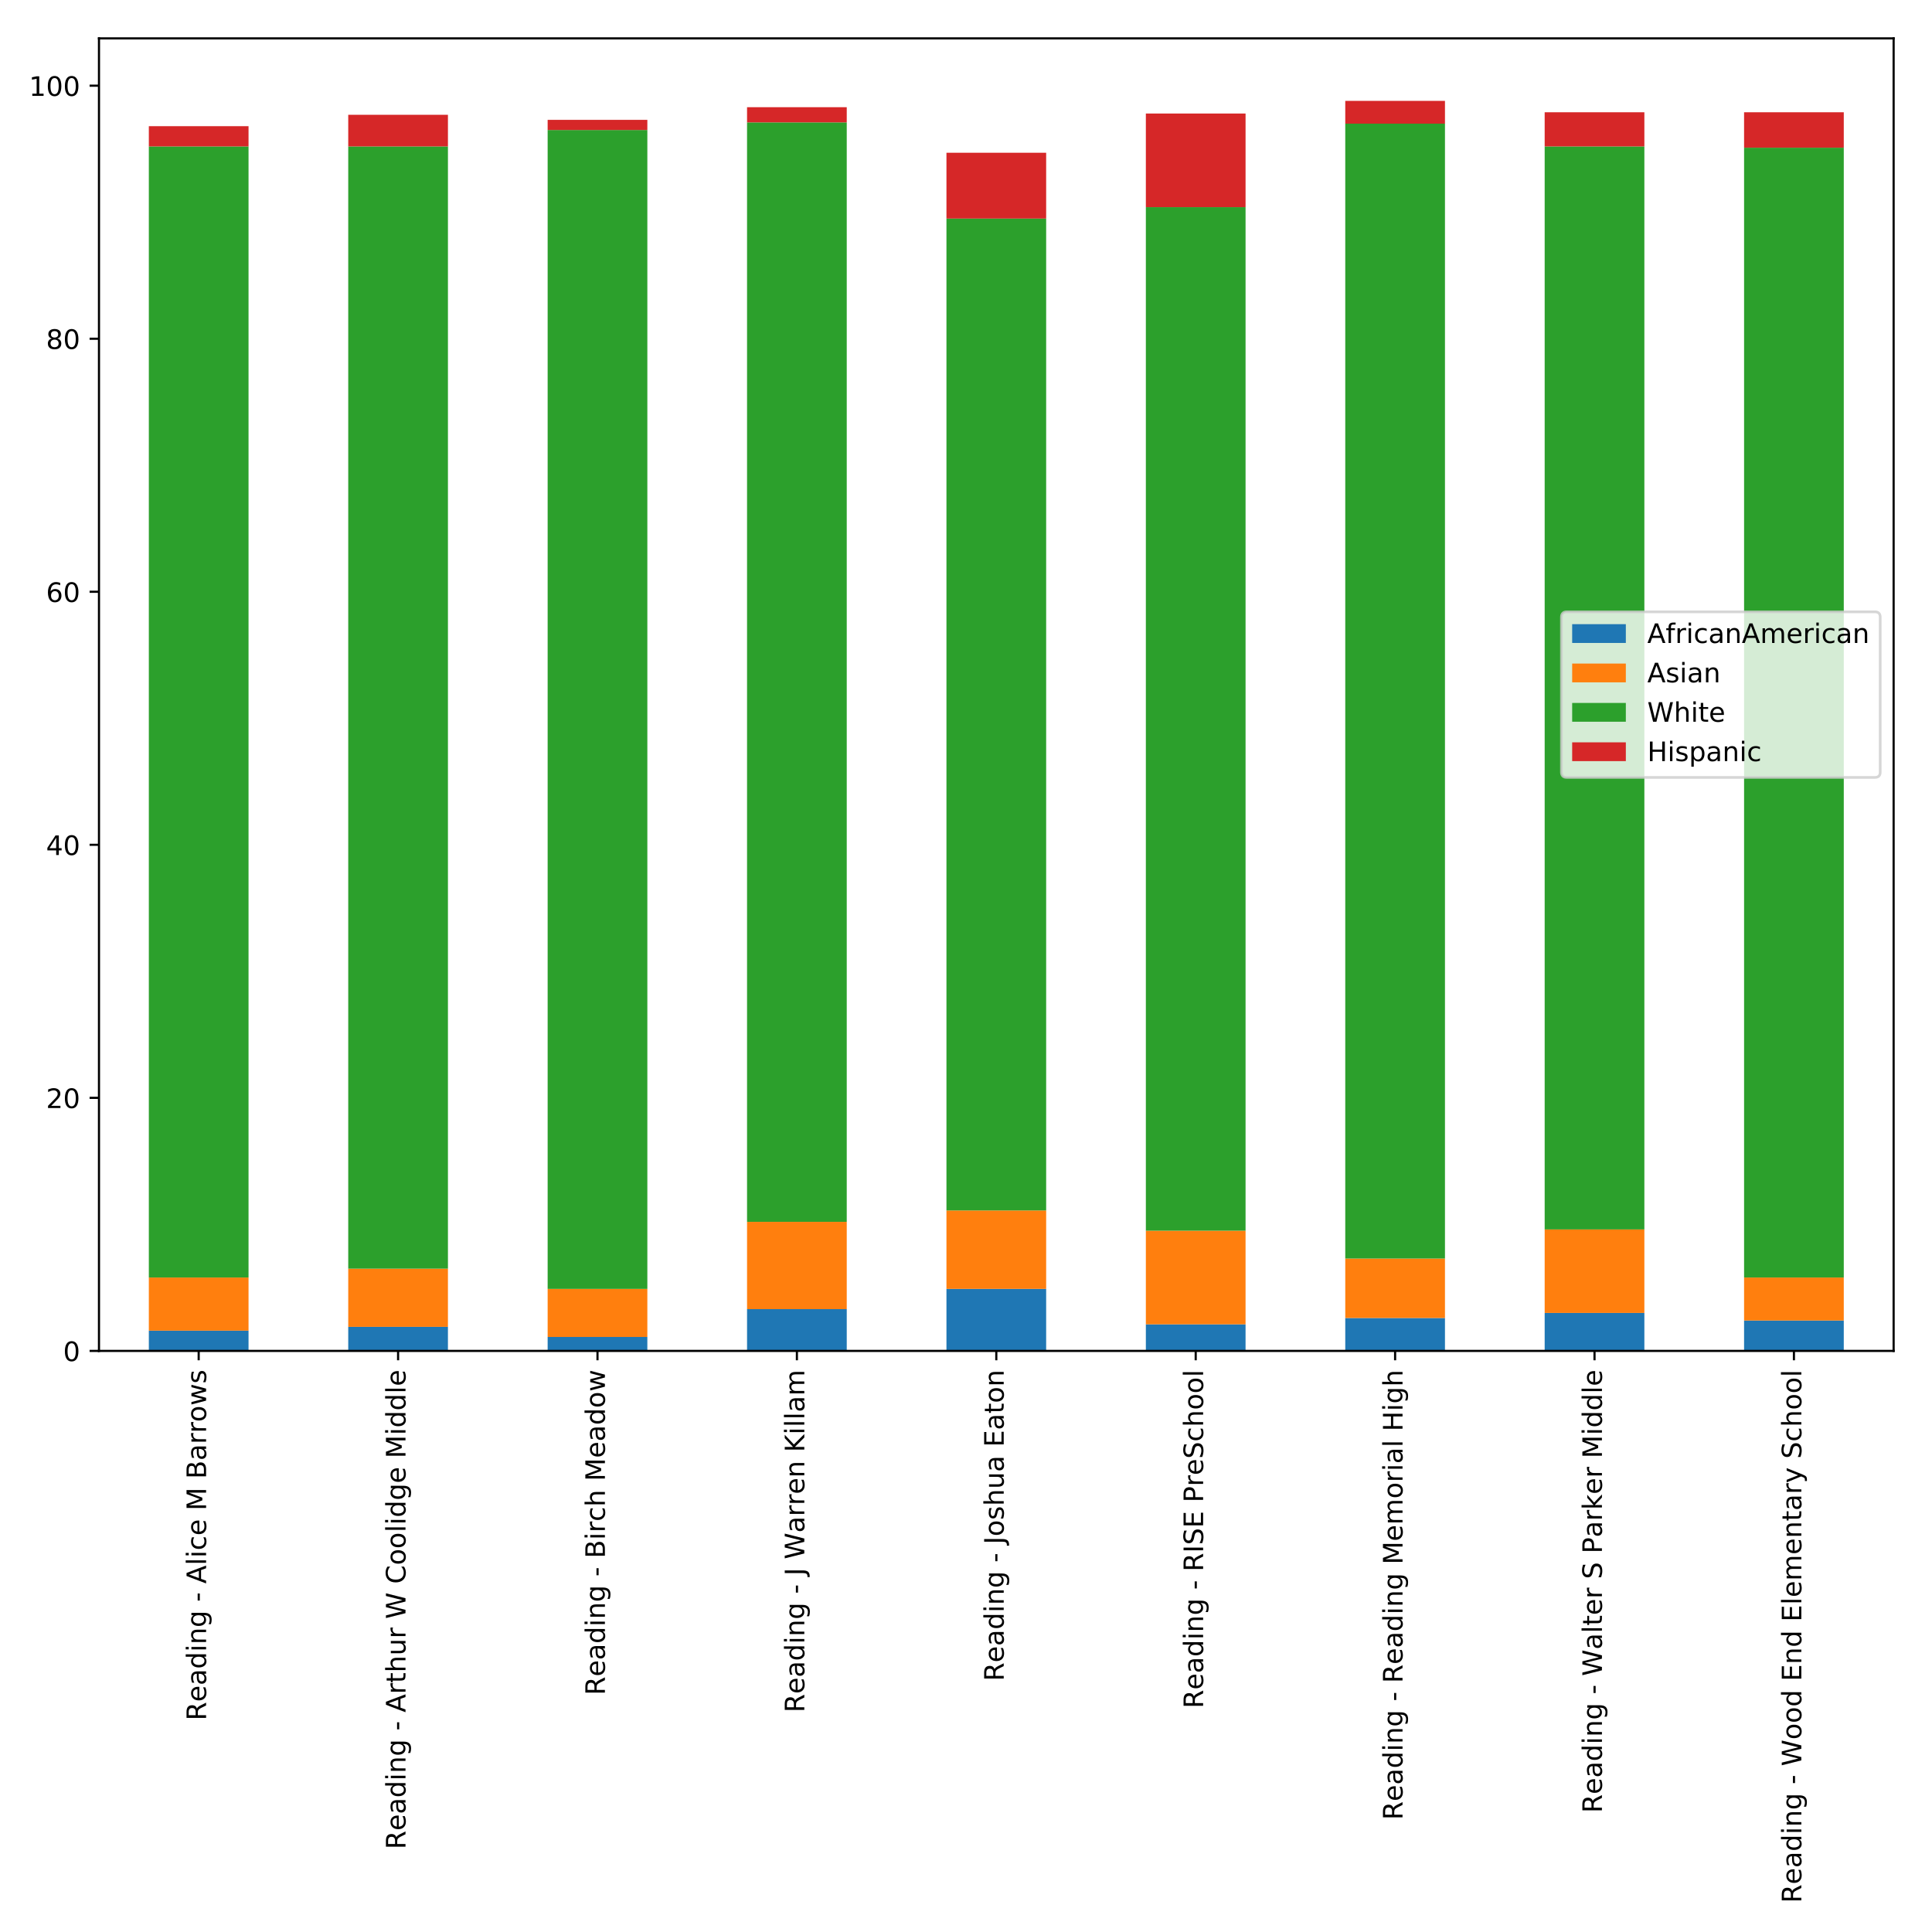 <?xml version="1.0" encoding="utf-8" standalone="no"?>
<!DOCTYPE svg PUBLIC "-//W3C//DTD SVG 1.1//EN"
  "http://www.w3.org/Graphics/SVG/1.1/DTD/svg11.dtd">
<!-- Created with matplotlib (http://matplotlib.org/) -->
<svg height="720pt" version="1.1" viewBox="0 0 720 720" width="720pt" xmlns="http://www.w3.org/2000/svg" xmlns:xlink="http://www.w3.org/1999/xlink">
 <defs>
  <style type="text/css">
*{stroke-linecap:butt;stroke-linejoin:round;}
  </style>
 </defs>
 <g id="figure_1">
  <g id="patch_1">
   <path d="M 0 720 
L 720 720 
L 720 0 
L 0 0 
z
" style="fill:#ffffff;"/>
  </g>
  <g id="axes_1">
   <g id="patch_2">
    <path d="M 36.888 503.436 
L 705.7 503.436 
L 705.7 14.3 
L 36.888 14.3 
z
" style="fill:#ffffff;"/>
   </g>
   <g id="patch_3">
    <path clip-path="url(#p54684686a4)" d="M 55.466 503.436 
L 92.622 503.436 
L 92.622 495.892 
L 55.466 495.892 
z
" style="fill:#1f77b4;"/>
   </g>
   <g id="patch_4">
    <path clip-path="url(#p54684686a4)" d="M 129.778 503.436 
L 166.934 503.436 
L 166.934 494.477 
L 129.778 494.477 
z
" style="fill:#1f77b4;"/>
   </g>
   <g id="patch_5">
    <path clip-path="url(#p54684686a4)" d="M 204.091 503.436 
L 241.247 503.436 
L 241.247 498.249 
L 204.091 498.249 
z
" style="fill:#1f77b4;"/>
   </g>
   <g id="patch_6">
    <path clip-path="url(#p54684686a4)" d="M 278.403 503.436 
L 315.559 503.436 
L 315.559 487.876 
L 278.403 487.876 
z
" style="fill:#1f77b4;"/>
   </g>
   <g id="patch_7">
    <path clip-path="url(#p54684686a4)" d="M 352.716 503.436 
L 389.872 503.436 
L 389.872 480.332 
L 352.716 480.332 
z
" style="fill:#1f77b4;"/>
   </g>
   <g id="patch_8">
    <path clip-path="url(#p54684686a4)" d="M 427.028 503.436 
L 464.184 503.436 
L 464.184 493.534 
L 427.028 493.534 
z
" style="fill:#1f77b4;"/>
   </g>
   <g id="patch_9">
    <path clip-path="url(#p54684686a4)" d="M 501.341 503.436 
L 538.497 503.436 
L 538.497 491.177 
L 501.341 491.177 
z
" style="fill:#1f77b4;"/>
   </g>
   <g id="patch_10">
    <path clip-path="url(#p54684686a4)" d="M 575.653 503.436 
L 612.809 503.436 
L 612.809 489.291 
L 575.653 489.291 
z
" style="fill:#1f77b4;"/>
   </g>
   <g id="patch_11">
    <path clip-path="url(#p54684686a4)" d="M 649.966 503.436 
L 687.122 503.436 
L 687.122 492.12 
L 649.966 492.12 
z
" style="fill:#1f77b4;"/>
   </g>
   <g id="patch_12">
    <path clip-path="url(#p54684686a4)" d="M 55.466 495.892 
L 92.622 495.892 
L 92.622 476.089 
L 55.466 476.089 
z
" style="fill:#ff7f0e;"/>
   </g>
   <g id="patch_13">
    <path clip-path="url(#p54684686a4)" d="M 129.778 494.477 
L 166.934 494.477 
L 166.934 472.788 
L 129.778 472.788 
z
" style="fill:#ff7f0e;"/>
   </g>
   <g id="patch_14">
    <path clip-path="url(#p54684686a4)" d="M 204.091 498.249 
L 241.247 498.249 
L 241.247 480.332 
L 204.091 480.332 
z
" style="fill:#ff7f0e;"/>
   </g>
   <g id="patch_15">
    <path clip-path="url(#p54684686a4)" d="M 278.403 487.876 
L 315.559 487.876 
L 315.559 455.343 
L 278.403 455.343 
z
" style="fill:#ff7f0e;"/>
   </g>
   <g id="patch_16">
    <path clip-path="url(#p54684686a4)" d="M 352.716 480.332 
L 389.872 480.332 
L 389.872 451.099 
L 352.716 451.099 
z
" style="fill:#ff7f0e;"/>
   </g>
   <g id="patch_17">
    <path clip-path="url(#p54684686a4)" d="M 427.028 493.534 
L 464.184 493.534 
L 464.184 458.643 
L 427.028 458.643 
z
" style="fill:#ff7f0e;"/>
   </g>
   <g id="patch_18">
    <path clip-path="url(#p54684686a4)" d="M 501.341 491.177 
L 538.497 491.177 
L 538.497 469.016 
L 501.341 469.016 
z
" style="fill:#ff7f0e;"/>
   </g>
   <g id="patch_19">
    <path clip-path="url(#p54684686a4)" d="M 575.653 489.291 
L 612.809 489.291 
L 612.809 458.172 
L 575.653 458.172 
z
" style="fill:#ff7f0e;"/>
   </g>
   <g id="patch_20">
    <path clip-path="url(#p54684686a4)" d="M 649.966 492.12 
L 687.122 492.12 
L 687.122 476.089 
L 649.966 476.089 
z
" style="fill:#ff7f0e;"/>
   </g>
   <g id="patch_21">
    <path clip-path="url(#p54684686a4)" d="M 55.466 476.089 
L 92.622 476.089 
L 92.622 54.566 
L 55.466 54.566 
z
" style="fill:#2ca02c;"/>
   </g>
   <g id="patch_22">
    <path clip-path="url(#p54684686a4)" d="M 129.778 472.788 
L 166.934 472.788 
L 166.934 54.566 
L 129.778 54.566 
z
" style="fill:#2ca02c;"/>
   </g>
   <g id="patch_23">
    <path clip-path="url(#p54684686a4)" d="M 204.091 480.332 
L 241.247 480.332 
L 241.247 48.437 
L 204.091 48.437 
z
" style="fill:#2ca02c;"/>
   </g>
   <g id="patch_24">
    <path clip-path="url(#p54684686a4)" d="M 278.403 455.343 
L 315.559 455.343 
L 315.559 45.608 
L 278.403 45.608 
z
" style="fill:#2ca02c;"/>
   </g>
   <g id="patch_25">
    <path clip-path="url(#p54684686a4)" d="M 352.716 451.099 
L 389.872 451.099 
L 389.872 81.442 
L 352.716 81.442 
z
" style="fill:#2ca02c;"/>
   </g>
   <g id="patch_26">
    <path clip-path="url(#p54684686a4)" d="M 427.028 458.643 
L 464.184 458.643 
L 464.184 77.198 
L 427.028 77.198 
z
" style="fill:#2ca02c;"/>
   </g>
   <g id="patch_27">
    <path clip-path="url(#p54684686a4)" d="M 501.341 469.016 
L 538.497 469.016 
L 538.497 46.079 
L 501.341 46.079 
z
" style="fill:#2ca02c;"/>
   </g>
   <g id="patch_28">
    <path clip-path="url(#p54684686a4)" d="M 575.653 458.172 
L 612.809 458.172 
L 612.809 54.566 
L 575.653 54.566 
z
" style="fill:#2ca02c;"/>
   </g>
   <g id="patch_29">
    <path clip-path="url(#p54684686a4)" d="M 649.966 476.089 
L 687.122 476.089 
L 687.122 55.038 
L 649.966 55.038 
z
" style="fill:#2ca02c;"/>
   </g>
   <g id="patch_30">
    <path clip-path="url(#p54684686a4)" d="M 55.466 54.566 
L 92.622 54.566 
L 92.622 47.022 
L 55.466 47.022 
z
" style="fill:#d62728;"/>
   </g>
   <g id="patch_31">
    <path clip-path="url(#p54684686a4)" d="M 129.778 54.566 
L 166.934 54.566 
L 166.934 42.779 
L 129.778 42.779 
z
" style="fill:#d62728;"/>
   </g>
   <g id="patch_32">
    <path clip-path="url(#p54684686a4)" d="M 204.091 48.437 
L 241.247 48.437 
L 241.247 44.665 
L 204.091 44.665 
z
" style="fill:#d62728;"/>
   </g>
   <g id="patch_33">
    <path clip-path="url(#p54684686a4)" d="M 278.403 45.608 
L 315.559 45.608 
L 315.559 39.95 
L 278.403 39.95 
z
" style="fill:#d62728;"/>
   </g>
   <g id="patch_34">
    <path clip-path="url(#p54684686a4)" d="M 352.716 81.442 
L 389.872 81.442 
L 389.872 56.924 
L 352.716 56.924 
z
" style="fill:#d62728;"/>
   </g>
   <g id="patch_35">
    <path clip-path="url(#p54684686a4)" d="M 427.028 77.198 
L 464.184 77.198 
L 464.184 42.307 
L 427.028 42.307 
z
" style="fill:#d62728;"/>
   </g>
   <g id="patch_36">
    <path clip-path="url(#p54684686a4)" d="M 501.341 46.079 
L 538.497 46.079 
L 538.497 37.592 
L 501.341 37.592 
z
" style="fill:#d62728;"/>
   </g>
   <g id="patch_37">
    <path clip-path="url(#p54684686a4)" d="M 575.653 54.566 
L 612.809 54.566 
L 612.809 41.836 
L 575.653 41.836 
z
" style="fill:#d62728;"/>
   </g>
   <g id="patch_38">
    <path clip-path="url(#p54684686a4)" d="M 649.966 55.038 
L 687.122 55.038 
L 687.122 41.836 
L 649.966 41.836 
z
" style="fill:#d62728;"/>
   </g>
   <g id="matplotlib.axis_1">
    <g id="xtick_1">
     <g id="line2d_1">
      <defs>
       <path d="M 0 0 
L 0 3.5 
" id="me15123dc32" style="stroke:#000000;stroke-width:0.8;"/>
      </defs>
      <g>
       <use style="stroke:#000000;stroke-width:0.8;" x="74.044" xlink:href="#me15123dc32" y="503.436"/>
      </g>
     </g>
     <g id="text_1">
      <!-- Reading - Alice M Barrows -->
      <defs>
       <path d="M 44.391 34.188 
Q 47.562 33.109 50.562 29.594 
Q 53.562 26.078 56.594 19.922 
L 66.609 0 
L 56 0 
L 46.688 18.703 
Q 43.062 26.031 39.672 28.422 
Q 36.281 30.812 30.422 30.812 
L 19.672 30.812 
L 19.672 0 
L 9.812 0 
L 9.812 72.906 
L 32.078 72.906 
Q 44.578 72.906 50.734 67.672 
Q 56.891 62.453 56.891 51.906 
Q 56.891 45.016 53.688 40.469 
Q 50.484 35.938 44.391 34.188 
z
M 19.672 64.797 
L 19.672 38.922 
L 32.078 38.922 
Q 39.203 38.922 42.844 42.219 
Q 46.484 45.516 46.484 51.906 
Q 46.484 58.297 42.844 61.547 
Q 39.203 64.797 32.078 64.797 
z
" id="DejaVuSans-52"/>
       <path d="M 56.203 29.594 
L 56.203 25.203 
L 14.891 25.203 
Q 15.484 15.922 20.484 11.062 
Q 25.484 6.203 34.422 6.203 
Q 39.594 6.203 44.453 7.469 
Q 49.312 8.734 54.109 11.281 
L 54.109 2.781 
Q 49.266 0.734 44.188 -0.344 
Q 39.109 -1.422 33.891 -1.422 
Q 20.797 -1.422 13.156 6.188 
Q 5.516 13.812 5.516 26.812 
Q 5.516 40.234 12.766 48.109 
Q 20.016 56 32.328 56 
Q 43.359 56 49.781 48.891 
Q 56.203 41.797 56.203 29.594 
z
M 47.219 32.234 
Q 47.125 39.594 43.094 43.984 
Q 39.062 48.391 32.422 48.391 
Q 24.906 48.391 20.391 44.141 
Q 15.875 39.891 15.188 32.172 
z
" id="DejaVuSans-65"/>
       <path d="M 34.281 27.484 
Q 23.391 27.484 19.188 25 
Q 14.984 22.516 14.984 16.5 
Q 14.984 11.719 18.141 8.906 
Q 21.297 6.109 26.703 6.109 
Q 34.188 6.109 38.703 11.406 
Q 43.219 16.703 43.219 25.484 
L 43.219 27.484 
z
M 52.203 31.203 
L 52.203 0 
L 43.219 0 
L 43.219 8.297 
Q 40.141 3.328 35.547 0.953 
Q 30.953 -1.422 24.312 -1.422 
Q 15.922 -1.422 10.953 3.297 
Q 6 8.016 6 15.922 
Q 6 25.141 12.172 29.828 
Q 18.359 34.516 30.609 34.516 
L 43.219 34.516 
L 43.219 35.406 
Q 43.219 41.609 39.141 45 
Q 35.062 48.391 27.688 48.391 
Q 23 48.391 18.547 47.266 
Q 14.109 46.141 10.016 43.891 
L 10.016 52.203 
Q 14.938 54.109 19.578 55.047 
Q 24.219 56 28.609 56 
Q 40.484 56 46.344 49.844 
Q 52.203 43.703 52.203 31.203 
z
" id="DejaVuSans-61"/>
       <path d="M 45.406 46.391 
L 45.406 75.984 
L 54.391 75.984 
L 54.391 0 
L 45.406 0 
L 45.406 8.203 
Q 42.578 3.328 38.25 0.953 
Q 33.938 -1.422 27.875 -1.422 
Q 17.969 -1.422 11.734 6.484 
Q 5.516 14.406 5.516 27.297 
Q 5.516 40.188 11.734 48.094 
Q 17.969 56 27.875 56 
Q 33.938 56 38.25 53.625 
Q 42.578 51.266 45.406 46.391 
z
M 14.797 27.297 
Q 14.797 17.391 18.875 11.75 
Q 22.953 6.109 30.078 6.109 
Q 37.203 6.109 41.297 11.75 
Q 45.406 17.391 45.406 27.297 
Q 45.406 37.203 41.297 42.844 
Q 37.203 48.484 30.078 48.484 
Q 22.953 48.484 18.875 42.844 
Q 14.797 37.203 14.797 27.297 
z
" id="DejaVuSans-64"/>
       <path d="M 9.422 54.688 
L 18.406 54.688 
L 18.406 0 
L 9.422 0 
z
M 9.422 75.984 
L 18.406 75.984 
L 18.406 64.594 
L 9.422 64.594 
z
" id="DejaVuSans-69"/>
       <path d="M 54.891 33.016 
L 54.891 0 
L 45.906 0 
L 45.906 32.719 
Q 45.906 40.484 42.875 44.328 
Q 39.844 48.188 33.797 48.188 
Q 26.516 48.188 22.312 43.547 
Q 18.109 38.922 18.109 30.906 
L 18.109 0 
L 9.078 0 
L 9.078 54.688 
L 18.109 54.688 
L 18.109 46.188 
Q 21.344 51.125 25.703 53.562 
Q 30.078 56 35.797 56 
Q 45.219 56 50.047 50.172 
Q 54.891 44.344 54.891 33.016 
z
" id="DejaVuSans-6e"/>
       <path d="M 45.406 27.984 
Q 45.406 37.75 41.375 43.109 
Q 37.359 48.484 30.078 48.484 
Q 22.859 48.484 18.828 43.109 
Q 14.797 37.75 14.797 27.984 
Q 14.797 18.266 18.828 12.891 
Q 22.859 7.516 30.078 7.516 
Q 37.359 7.516 41.375 12.891 
Q 45.406 18.266 45.406 27.984 
z
M 54.391 6.781 
Q 54.391 -7.172 48.188 -13.984 
Q 42 -20.797 29.203 -20.797 
Q 24.469 -20.797 20.266 -20.094 
Q 16.062 -19.391 12.109 -17.922 
L 12.109 -9.188 
Q 16.062 -11.328 19.922 -12.344 
Q 23.781 -13.375 27.781 -13.375 
Q 36.625 -13.375 41.016 -8.766 
Q 45.406 -4.156 45.406 5.172 
L 45.406 9.625 
Q 42.625 4.781 38.281 2.391 
Q 33.938 0 27.875 0 
Q 17.828 0 11.672 7.656 
Q 5.516 15.328 5.516 27.984 
Q 5.516 40.672 11.672 48.328 
Q 17.828 56 27.875 56 
Q 33.938 56 38.281 53.609 
Q 42.625 51.219 45.406 46.391 
L 45.406 54.688 
L 54.391 54.688 
z
" id="DejaVuSans-67"/>
       <path id="DejaVuSans-20"/>
       <path d="M 4.891 31.391 
L 31.203 31.391 
L 31.203 23.391 
L 4.891 23.391 
z
" id="DejaVuSans-2d"/>
       <path d="M 34.188 63.188 
L 20.797 26.906 
L 47.609 26.906 
z
M 28.609 72.906 
L 39.797 72.906 
L 67.578 0 
L 57.328 0 
L 50.688 18.703 
L 17.828 18.703 
L 11.188 0 
L 0.781 0 
z
" id="DejaVuSans-41"/>
       <path d="M 9.422 75.984 
L 18.406 75.984 
L 18.406 0 
L 9.422 0 
z
" id="DejaVuSans-6c"/>
       <path d="M 48.781 52.594 
L 48.781 44.188 
Q 44.969 46.297 41.141 47.344 
Q 37.312 48.391 33.406 48.391 
Q 24.656 48.391 19.812 42.844 
Q 14.984 37.312 14.984 27.297 
Q 14.984 17.281 19.812 11.734 
Q 24.656 6.203 33.406 6.203 
Q 37.312 6.203 41.141 7.25 
Q 44.969 8.297 48.781 10.406 
L 48.781 2.094 
Q 45.016 0.344 40.984 -0.531 
Q 36.969 -1.422 32.422 -1.422 
Q 20.062 -1.422 12.781 6.344 
Q 5.516 14.109 5.516 27.297 
Q 5.516 40.672 12.859 48.328 
Q 20.219 56 33.016 56 
Q 37.156 56 41.109 55.141 
Q 45.062 54.297 48.781 52.594 
z
" id="DejaVuSans-63"/>
       <path d="M 9.812 72.906 
L 24.516 72.906 
L 43.109 23.297 
L 61.812 72.906 
L 76.516 72.906 
L 76.516 0 
L 66.891 0 
L 66.891 64.016 
L 48.094 14.016 
L 38.188 14.016 
L 19.391 64.016 
L 19.391 0 
L 9.812 0 
z
" id="DejaVuSans-4d"/>
       <path d="M 19.672 34.812 
L 19.672 8.109 
L 35.5 8.109 
Q 43.453 8.109 47.281 11.406 
Q 51.125 14.703 51.125 21.484 
Q 51.125 28.328 47.281 31.562 
Q 43.453 34.812 35.5 34.812 
z
M 19.672 64.797 
L 19.672 42.828 
L 34.281 42.828 
Q 41.5 42.828 45.031 45.531 
Q 48.578 48.25 48.578 53.812 
Q 48.578 59.328 45.031 62.062 
Q 41.5 64.797 34.281 64.797 
z
M 9.812 72.906 
L 35.016 72.906 
Q 46.297 72.906 52.391 68.219 
Q 58.5 63.531 58.5 54.891 
Q 58.5 48.188 55.375 44.234 
Q 52.25 40.281 46.188 39.312 
Q 53.469 37.75 57.5 32.781 
Q 61.531 27.828 61.531 20.406 
Q 61.531 10.641 54.891 5.312 
Q 48.25 0 35.984 0 
L 9.812 0 
z
" id="DejaVuSans-42"/>
       <path d="M 41.109 46.297 
Q 39.594 47.172 37.812 47.578 
Q 36.031 48 33.891 48 
Q 26.266 48 22.188 43.047 
Q 18.109 38.094 18.109 28.812 
L 18.109 0 
L 9.078 0 
L 9.078 54.688 
L 18.109 54.688 
L 18.109 46.188 
Q 20.953 51.172 25.484 53.578 
Q 30.031 56 36.531 56 
Q 37.453 56 38.578 55.875 
Q 39.703 55.766 41.062 55.516 
z
" id="DejaVuSans-72"/>
       <path d="M 30.609 48.391 
Q 23.391 48.391 19.188 42.75 
Q 14.984 37.109 14.984 27.297 
Q 14.984 17.484 19.156 11.844 
Q 23.344 6.203 30.609 6.203 
Q 37.797 6.203 41.984 11.859 
Q 46.188 17.531 46.188 27.297 
Q 46.188 37.016 41.984 42.703 
Q 37.797 48.391 30.609 48.391 
z
M 30.609 56 
Q 42.328 56 49.016 48.375 
Q 55.719 40.766 55.719 27.297 
Q 55.719 13.875 49.016 6.219 
Q 42.328 -1.422 30.609 -1.422 
Q 18.844 -1.422 12.172 6.219 
Q 5.516 13.875 5.516 27.297 
Q 5.516 40.766 12.172 48.375 
Q 18.844 56 30.609 56 
z
" id="DejaVuSans-6f"/>
       <path d="M 4.203 54.688 
L 13.188 54.688 
L 24.422 12.016 
L 35.594 54.688 
L 46.188 54.688 
L 57.422 12.016 
L 68.609 54.688 
L 77.594 54.688 
L 63.281 0 
L 52.688 0 
L 40.922 44.828 
L 29.109 0 
L 18.5 0 
z
" id="DejaVuSans-77"/>
       <path d="M 44.281 53.078 
L 44.281 44.578 
Q 40.484 46.531 36.375 47.5 
Q 32.281 48.484 27.875 48.484 
Q 21.188 48.484 17.844 46.438 
Q 14.5 44.391 14.5 40.281 
Q 14.5 37.156 16.891 35.375 
Q 19.281 33.594 26.516 31.984 
L 29.594 31.297 
Q 39.156 29.25 43.188 25.516 
Q 47.219 21.781 47.219 15.094 
Q 47.219 7.469 41.188 3.016 
Q 35.156 -1.422 24.609 -1.422 
Q 20.219 -1.422 15.453 -0.562 
Q 10.688 0.297 5.422 2 
L 5.422 11.281 
Q 10.406 8.688 15.234 7.391 
Q 20.062 6.109 24.812 6.109 
Q 31.156 6.109 34.562 8.281 
Q 37.984 10.453 37.984 14.406 
Q 37.984 18.062 35.516 20.016 
Q 33.062 21.969 24.703 23.781 
L 21.578 24.516 
Q 13.234 26.266 9.516 29.906 
Q 5.812 33.547 5.812 39.891 
Q 5.812 47.609 11.281 51.797 
Q 16.75 56 26.812 56 
Q 31.781 56 36.172 55.266 
Q 40.578 54.547 44.281 53.078 
z
" id="DejaVuSans-73"/>
      </defs>
      <g transform="translate(76.803 641.181)rotate(-90)scale(0.1 -0.1)">
       <use xlink:href="#DejaVuSans-52"/>
       <use x="69.42" xlink:href="#DejaVuSans-65"/>
       <use x="130.943" xlink:href="#DejaVuSans-61"/>
       <use x="192.223" xlink:href="#DejaVuSans-64"/>
       <use x="255.699" xlink:href="#DejaVuSans-69"/>
       <use x="283.482" xlink:href="#DejaVuSans-6e"/>
       <use x="346.861" xlink:href="#DejaVuSans-67"/>
       <use x="410.338" xlink:href="#DejaVuSans-20"/>
       <use x="442.125" xlink:href="#DejaVuSans-2d"/>
       <use x="478.209" xlink:href="#DejaVuSans-20"/>
       <use x="509.996" xlink:href="#DejaVuSans-41"/>
       <use x="578.404" xlink:href="#DejaVuSans-6c"/>
       <use x="606.188" xlink:href="#DejaVuSans-69"/>
       <use x="633.971" xlink:href="#DejaVuSans-63"/>
       <use x="688.951" xlink:href="#DejaVuSans-65"/>
       <use x="750.475" xlink:href="#DejaVuSans-20"/>
       <use x="782.262" xlink:href="#DejaVuSans-4d"/>
       <use x="868.541" xlink:href="#DejaVuSans-20"/>
       <use x="900.328" xlink:href="#DejaVuSans-42"/>
       <use x="968.932" xlink:href="#DejaVuSans-61"/>
       <use x="1030.211" xlink:href="#DejaVuSans-72"/>
       <use x="1071.309" xlink:href="#DejaVuSans-72"/>
       <use x="1112.391" xlink:href="#DejaVuSans-6f"/>
       <use x="1173.572" xlink:href="#DejaVuSans-77"/>
       <use x="1255.359" xlink:href="#DejaVuSans-73"/>
      </g>
     </g>
    </g>
    <g id="xtick_2">
     <g id="line2d_2">
      <g>
       <use style="stroke:#000000;stroke-width:0.8;" x="148.356" xlink:href="#me15123dc32" y="503.436"/>
      </g>
     </g>
     <g id="text_2">
      <!-- Reading - Arthur W Coolidge Middle -->
      <defs>
       <path d="M 18.312 70.219 
L 18.312 54.688 
L 36.812 54.688 
L 36.812 47.703 
L 18.312 47.703 
L 18.312 18.016 
Q 18.312 11.328 20.141 9.422 
Q 21.969 7.516 27.594 7.516 
L 36.812 7.516 
L 36.812 0 
L 27.594 0 
Q 17.188 0 13.234 3.875 
Q 9.281 7.766 9.281 18.016 
L 9.281 47.703 
L 2.688 47.703 
L 2.688 54.688 
L 9.281 54.688 
L 9.281 70.219 
z
" id="DejaVuSans-74"/>
       <path d="M 54.891 33.016 
L 54.891 0 
L 45.906 0 
L 45.906 32.719 
Q 45.906 40.484 42.875 44.328 
Q 39.844 48.188 33.797 48.188 
Q 26.516 48.188 22.312 43.547 
Q 18.109 38.922 18.109 30.906 
L 18.109 0 
L 9.078 0 
L 9.078 75.984 
L 18.109 75.984 
L 18.109 46.188 
Q 21.344 51.125 25.703 53.562 
Q 30.078 56 35.797 56 
Q 45.219 56 50.047 50.172 
Q 54.891 44.344 54.891 33.016 
z
" id="DejaVuSans-68"/>
       <path d="M 8.5 21.578 
L 8.5 54.688 
L 17.484 54.688 
L 17.484 21.922 
Q 17.484 14.156 20.5 10.266 
Q 23.531 6.391 29.594 6.391 
Q 36.859 6.391 41.078 11.031 
Q 45.312 15.672 45.312 23.688 
L 45.312 54.688 
L 54.297 54.688 
L 54.297 0 
L 45.312 0 
L 45.312 8.406 
Q 42.047 3.422 37.719 1 
Q 33.406 -1.422 27.688 -1.422 
Q 18.266 -1.422 13.375 4.438 
Q 8.5 10.297 8.5 21.578 
z
M 31.109 56 
z
" id="DejaVuSans-75"/>
       <path d="M 3.328 72.906 
L 13.281 72.906 
L 28.609 11.281 
L 43.891 72.906 
L 54.984 72.906 
L 70.312 11.281 
L 85.594 72.906 
L 95.609 72.906 
L 77.297 0 
L 64.891 0 
L 49.516 63.281 
L 33.984 0 
L 21.578 0 
z
" id="DejaVuSans-57"/>
       <path d="M 64.406 67.281 
L 64.406 56.891 
Q 59.422 61.531 53.781 63.812 
Q 48.141 66.109 41.797 66.109 
Q 29.297 66.109 22.656 58.469 
Q 16.016 50.828 16.016 36.375 
Q 16.016 21.969 22.656 14.328 
Q 29.297 6.688 41.797 6.688 
Q 48.141 6.688 53.781 8.984 
Q 59.422 11.281 64.406 15.922 
L 64.406 5.609 
Q 59.234 2.094 53.438 0.328 
Q 47.656 -1.422 41.219 -1.422 
Q 24.656 -1.422 15.125 8.703 
Q 5.609 18.844 5.609 36.375 
Q 5.609 53.953 15.125 64.078 
Q 24.656 74.219 41.219 74.219 
Q 47.75 74.219 53.531 72.484 
Q 59.328 70.75 64.406 67.281 
z
" id="DejaVuSans-43"/>
      </defs>
      <g transform="translate(151.116 689.177)rotate(-90)scale(0.1 -0.1)">
       <use xlink:href="#DejaVuSans-52"/>
       <use x="69.42" xlink:href="#DejaVuSans-65"/>
       <use x="130.943" xlink:href="#DejaVuSans-61"/>
       <use x="192.223" xlink:href="#DejaVuSans-64"/>
       <use x="255.699" xlink:href="#DejaVuSans-69"/>
       <use x="283.482" xlink:href="#DejaVuSans-6e"/>
       <use x="346.861" xlink:href="#DejaVuSans-67"/>
       <use x="410.338" xlink:href="#DejaVuSans-20"/>
       <use x="442.125" xlink:href="#DejaVuSans-2d"/>
       <use x="478.209" xlink:href="#DejaVuSans-20"/>
       <use x="509.996" xlink:href="#DejaVuSans-41"/>
       <use x="578.404" xlink:href="#DejaVuSans-72"/>
       <use x="619.518" xlink:href="#DejaVuSans-74"/>
       <use x="658.727" xlink:href="#DejaVuSans-68"/>
       <use x="722.105" xlink:href="#DejaVuSans-75"/>
       <use x="785.484" xlink:href="#DejaVuSans-72"/>
       <use x="826.598" xlink:href="#DejaVuSans-20"/>
       <use x="858.385" xlink:href="#DejaVuSans-57"/>
       <use x="957.262" xlink:href="#DejaVuSans-20"/>
       <use x="989.049" xlink:href="#DejaVuSans-43"/>
       <use x="1058.873" xlink:href="#DejaVuSans-6f"/>
       <use x="1120.055" xlink:href="#DejaVuSans-6f"/>
       <use x="1181.236" xlink:href="#DejaVuSans-6c"/>
       <use x="1209.02" xlink:href="#DejaVuSans-69"/>
       <use x="1236.803" xlink:href="#DejaVuSans-64"/>
       <use x="1300.279" xlink:href="#DejaVuSans-67"/>
       <use x="1363.756" xlink:href="#DejaVuSans-65"/>
       <use x="1425.279" xlink:href="#DejaVuSans-20"/>
       <use x="1457.066" xlink:href="#DejaVuSans-4d"/>
       <use x="1543.346" xlink:href="#DejaVuSans-69"/>
       <use x="1571.129" xlink:href="#DejaVuSans-64"/>
       <use x="1634.605" xlink:href="#DejaVuSans-64"/>
       <use x="1698.082" xlink:href="#DejaVuSans-6c"/>
       <use x="1725.865" xlink:href="#DejaVuSans-65"/>
      </g>
     </g>
    </g>
    <g id="xtick_3">
     <g id="line2d_3">
      <g>
       <use style="stroke:#000000;stroke-width:0.8;" x="222.669" xlink:href="#me15123dc32" y="503.436"/>
      </g>
     </g>
     <g id="text_3">
      <!-- Reading - Birch Meadow -->
      <g transform="translate(225.428 631.752)rotate(-90)scale(0.1 -0.1)">
       <use xlink:href="#DejaVuSans-52"/>
       <use x="69.42" xlink:href="#DejaVuSans-65"/>
       <use x="130.943" xlink:href="#DejaVuSans-61"/>
       <use x="192.223" xlink:href="#DejaVuSans-64"/>
       <use x="255.699" xlink:href="#DejaVuSans-69"/>
       <use x="283.482" xlink:href="#DejaVuSans-6e"/>
       <use x="346.861" xlink:href="#DejaVuSans-67"/>
       <use x="410.338" xlink:href="#DejaVuSans-20"/>
       <use x="442.125" xlink:href="#DejaVuSans-2d"/>
       <use x="478.209" xlink:href="#DejaVuSans-20"/>
       <use x="509.996" xlink:href="#DejaVuSans-42"/>
       <use x="578.6" xlink:href="#DejaVuSans-69"/>
       <use x="606.383" xlink:href="#DejaVuSans-72"/>
       <use x="647.465" xlink:href="#DejaVuSans-63"/>
       <use x="702.445" xlink:href="#DejaVuSans-68"/>
       <use x="765.824" xlink:href="#DejaVuSans-20"/>
       <use x="797.611" xlink:href="#DejaVuSans-4d"/>
       <use x="883.891" xlink:href="#DejaVuSans-65"/>
       <use x="945.414" xlink:href="#DejaVuSans-61"/>
       <use x="1006.693" xlink:href="#DejaVuSans-64"/>
       <use x="1070.17" xlink:href="#DejaVuSans-6f"/>
       <use x="1131.352" xlink:href="#DejaVuSans-77"/>
      </g>
     </g>
    </g>
    <g id="xtick_4">
     <g id="line2d_4">
      <g>
       <use style="stroke:#000000;stroke-width:0.8;" x="296.981" xlink:href="#me15123dc32" y="503.436"/>
      </g>
     </g>
     <g id="text_4">
      <!-- Reading - J Warren Killam -->
      <defs>
       <path d="M 9.812 72.906 
L 19.672 72.906 
L 19.672 5.078 
Q 19.672 -8.109 14.672 -14.062 
Q 9.672 -20.016 -1.422 -20.016 
L -5.172 -20.016 
L -5.172 -11.719 
L -2.094 -11.719 
Q 4.438 -11.719 7.125 -8.047 
Q 9.812 -4.391 9.812 5.078 
z
" id="DejaVuSans-4a"/>
       <path d="M 9.812 72.906 
L 19.672 72.906 
L 19.672 42.094 
L 52.391 72.906 
L 65.094 72.906 
L 28.906 38.922 
L 67.672 0 
L 54.688 0 
L 19.672 35.109 
L 19.672 0 
L 9.812 0 
z
" id="DejaVuSans-4b"/>
       <path d="M 52 44.188 
Q 55.375 50.25 60.062 53.125 
Q 64.75 56 71.094 56 
Q 79.641 56 84.281 50.016 
Q 88.922 44.047 88.922 33.016 
L 88.922 0 
L 79.891 0 
L 79.891 32.719 
Q 79.891 40.578 77.094 44.375 
Q 74.312 48.188 68.609 48.188 
Q 61.625 48.188 57.562 43.547 
Q 53.516 38.922 53.516 30.906 
L 53.516 0 
L 44.484 0 
L 44.484 32.719 
Q 44.484 40.625 41.703 44.406 
Q 38.922 48.188 33.109 48.188 
Q 26.219 48.188 22.156 43.531 
Q 18.109 38.875 18.109 30.906 
L 18.109 0 
L 9.078 0 
L 9.078 54.688 
L 18.109 54.688 
L 18.109 46.188 
Q 21.188 51.219 25.484 53.609 
Q 29.781 56 35.688 56 
Q 41.656 56 45.828 52.969 
Q 50 49.953 52 44.188 
z
" id="DejaVuSans-6d"/>
      </defs>
      <g transform="translate(299.741 638.217)rotate(-90)scale(0.1 -0.1)">
       <use xlink:href="#DejaVuSans-52"/>
       <use x="69.42" xlink:href="#DejaVuSans-65"/>
       <use x="130.943" xlink:href="#DejaVuSans-61"/>
       <use x="192.223" xlink:href="#DejaVuSans-64"/>
       <use x="255.699" xlink:href="#DejaVuSans-69"/>
       <use x="283.482" xlink:href="#DejaVuSans-6e"/>
       <use x="346.861" xlink:href="#DejaVuSans-67"/>
       <use x="410.338" xlink:href="#DejaVuSans-20"/>
       <use x="442.125" xlink:href="#DejaVuSans-2d"/>
       <use x="478.209" xlink:href="#DejaVuSans-20"/>
       <use x="509.996" xlink:href="#DejaVuSans-4a"/>
       <use x="539.488" xlink:href="#DejaVuSans-20"/>
       <use x="571.275" xlink:href="#DejaVuSans-57"/>
       <use x="670.059" xlink:href="#DejaVuSans-61"/>
       <use x="731.338" xlink:href="#DejaVuSans-72"/>
       <use x="772.436" xlink:href="#DejaVuSans-72"/>
       <use x="813.518" xlink:href="#DejaVuSans-65"/>
       <use x="875.041" xlink:href="#DejaVuSans-6e"/>
       <use x="938.42" xlink:href="#DejaVuSans-20"/>
       <use x="970.207" xlink:href="#DejaVuSans-4b"/>
       <use x="1035.783" xlink:href="#DejaVuSans-69"/>
       <use x="1063.566" xlink:href="#DejaVuSans-6c"/>
       <use x="1091.35" xlink:href="#DejaVuSans-6c"/>
       <use x="1119.133" xlink:href="#DejaVuSans-61"/>
       <use x="1180.412" xlink:href="#DejaVuSans-6d"/>
      </g>
     </g>
    </g>
    <g id="xtick_5">
     <g id="line2d_5">
      <g>
       <use style="stroke:#000000;stroke-width:0.8;" x="371.294" xlink:href="#me15123dc32" y="503.436"/>
      </g>
     </g>
     <g id="text_5">
      <!-- Reading - Joshua Eaton -->
      <defs>
       <path d="M 9.812 72.906 
L 55.906 72.906 
L 55.906 64.594 
L 19.672 64.594 
L 19.672 43.016 
L 54.391 43.016 
L 54.391 34.719 
L 19.672 34.719 
L 19.672 8.297 
L 56.781 8.297 
L 56.781 0 
L 9.812 0 
z
" id="DejaVuSans-45"/>
      </defs>
      <g transform="translate(374.053 626.519)rotate(-90)scale(0.1 -0.1)">
       <use xlink:href="#DejaVuSans-52"/>
       <use x="69.42" xlink:href="#DejaVuSans-65"/>
       <use x="130.943" xlink:href="#DejaVuSans-61"/>
       <use x="192.223" xlink:href="#DejaVuSans-64"/>
       <use x="255.699" xlink:href="#DejaVuSans-69"/>
       <use x="283.482" xlink:href="#DejaVuSans-6e"/>
       <use x="346.861" xlink:href="#DejaVuSans-67"/>
       <use x="410.338" xlink:href="#DejaVuSans-20"/>
       <use x="442.125" xlink:href="#DejaVuSans-2d"/>
       <use x="478.209" xlink:href="#DejaVuSans-20"/>
       <use x="509.996" xlink:href="#DejaVuSans-4a"/>
       <use x="539.488" xlink:href="#DejaVuSans-6f"/>
       <use x="600.67" xlink:href="#DejaVuSans-73"/>
       <use x="652.77" xlink:href="#DejaVuSans-68"/>
       <use x="716.148" xlink:href="#DejaVuSans-75"/>
       <use x="779.527" xlink:href="#DejaVuSans-61"/>
       <use x="840.807" xlink:href="#DejaVuSans-20"/>
       <use x="872.594" xlink:href="#DejaVuSans-45"/>
       <use x="935.777" xlink:href="#DejaVuSans-61"/>
       <use x="997.057" xlink:href="#DejaVuSans-74"/>
       <use x="1036.266" xlink:href="#DejaVuSans-6f"/>
       <use x="1097.447" xlink:href="#DejaVuSans-6e"/>
      </g>
     </g>
    </g>
    <g id="xtick_6">
     <g id="line2d_6">
      <g>
       <use style="stroke:#000000;stroke-width:0.8;" x="445.606" xlink:href="#me15123dc32" y="503.436"/>
      </g>
     </g>
     <g id="text_6">
      <!-- Reading - RISE PreSchool -->
      <defs>
       <path d="M 9.812 72.906 
L 19.672 72.906 
L 19.672 0 
L 9.812 0 
z
" id="DejaVuSans-49"/>
       <path d="M 53.516 70.516 
L 53.516 60.891 
Q 47.906 63.578 42.922 64.891 
Q 37.938 66.219 33.297 66.219 
Q 25.25 66.219 20.875 63.094 
Q 16.5 59.969 16.5 54.203 
Q 16.5 49.359 19.406 46.891 
Q 22.312 44.438 30.422 42.922 
L 36.375 41.703 
Q 47.406 39.594 52.656 34.297 
Q 57.906 29 57.906 20.125 
Q 57.906 9.516 50.797 4.047 
Q 43.703 -1.422 29.984 -1.422 
Q 24.812 -1.422 18.969 -0.25 
Q 13.141 0.922 6.891 3.219 
L 6.891 13.375 
Q 12.891 10.016 18.656 8.297 
Q 24.422 6.594 29.984 6.594 
Q 38.422 6.594 43.016 9.906 
Q 47.609 13.234 47.609 19.391 
Q 47.609 24.75 44.312 27.781 
Q 41.016 30.812 33.5 32.328 
L 27.484 33.5 
Q 16.453 35.688 11.516 40.375 
Q 6.594 45.062 6.594 53.422 
Q 6.594 63.094 13.406 68.656 
Q 20.219 74.219 32.172 74.219 
Q 37.312 74.219 42.625 73.281 
Q 47.953 72.359 53.516 70.516 
z
" id="DejaVuSans-53"/>
       <path d="M 19.672 64.797 
L 19.672 37.406 
L 32.078 37.406 
Q 38.969 37.406 42.719 40.969 
Q 46.484 44.531 46.484 51.125 
Q 46.484 57.672 42.719 61.234 
Q 38.969 64.797 32.078 64.797 
z
M 9.812 72.906 
L 32.078 72.906 
Q 44.344 72.906 50.609 67.359 
Q 56.891 61.812 56.891 51.125 
Q 56.891 40.328 50.609 34.812 
Q 44.344 29.297 32.078 29.297 
L 19.672 29.297 
L 19.672 0 
L 9.812 0 
z
" id="DejaVuSans-50"/>
      </defs>
      <g transform="translate(448.366 636.669)rotate(-90)scale(0.1 -0.1)">
       <use xlink:href="#DejaVuSans-52"/>
       <use x="69.42" xlink:href="#DejaVuSans-65"/>
       <use x="130.943" xlink:href="#DejaVuSans-61"/>
       <use x="192.223" xlink:href="#DejaVuSans-64"/>
       <use x="255.699" xlink:href="#DejaVuSans-69"/>
       <use x="283.482" xlink:href="#DejaVuSans-6e"/>
       <use x="346.861" xlink:href="#DejaVuSans-67"/>
       <use x="410.338" xlink:href="#DejaVuSans-20"/>
       <use x="442.125" xlink:href="#DejaVuSans-2d"/>
       <use x="478.209" xlink:href="#DejaVuSans-20"/>
       <use x="509.996" xlink:href="#DejaVuSans-52"/>
       <use x="579.479" xlink:href="#DejaVuSans-49"/>
       <use x="608.971" xlink:href="#DejaVuSans-53"/>
       <use x="672.447" xlink:href="#DejaVuSans-45"/>
       <use x="735.631" xlink:href="#DejaVuSans-20"/>
       <use x="767.418" xlink:href="#DejaVuSans-50"/>
       <use x="827.705" xlink:href="#DejaVuSans-72"/>
       <use x="868.787" xlink:href="#DejaVuSans-65"/>
       <use x="930.311" xlink:href="#DejaVuSans-53"/>
       <use x="993.787" xlink:href="#DejaVuSans-63"/>
       <use x="1048.768" xlink:href="#DejaVuSans-68"/>
       <use x="1112.146" xlink:href="#DejaVuSans-6f"/>
       <use x="1173.328" xlink:href="#DejaVuSans-6f"/>
       <use x="1234.51" xlink:href="#DejaVuSans-6c"/>
      </g>
     </g>
    </g>
    <g id="xtick_7">
     <g id="line2d_7">
      <g>
       <use style="stroke:#000000;stroke-width:0.8;" x="519.919" xlink:href="#me15123dc32" y="503.436"/>
      </g>
     </g>
     <g id="text_7">
      <!-- Reading - Reading Memorial High -->
      <defs>
       <path d="M 9.812 72.906 
L 19.672 72.906 
L 19.672 43.016 
L 55.516 43.016 
L 55.516 72.906 
L 65.375 72.906 
L 65.375 0 
L 55.516 0 
L 55.516 34.719 
L 19.672 34.719 
L 19.672 0 
L 9.812 0 
z
" id="DejaVuSans-48"/>
      </defs>
      <g transform="translate(522.678 678.248)rotate(-90)scale(0.1 -0.1)">
       <use xlink:href="#DejaVuSans-52"/>
       <use x="69.42" xlink:href="#DejaVuSans-65"/>
       <use x="130.943" xlink:href="#DejaVuSans-61"/>
       <use x="192.223" xlink:href="#DejaVuSans-64"/>
       <use x="255.699" xlink:href="#DejaVuSans-69"/>
       <use x="283.482" xlink:href="#DejaVuSans-6e"/>
       <use x="346.861" xlink:href="#DejaVuSans-67"/>
       <use x="410.338" xlink:href="#DejaVuSans-20"/>
       <use x="442.125" xlink:href="#DejaVuSans-2d"/>
       <use x="478.209" xlink:href="#DejaVuSans-20"/>
       <use x="509.996" xlink:href="#DejaVuSans-52"/>
       <use x="579.416" xlink:href="#DejaVuSans-65"/>
       <use x="640.939" xlink:href="#DejaVuSans-61"/>
       <use x="702.219" xlink:href="#DejaVuSans-64"/>
       <use x="765.695" xlink:href="#DejaVuSans-69"/>
       <use x="793.479" xlink:href="#DejaVuSans-6e"/>
       <use x="856.857" xlink:href="#DejaVuSans-67"/>
       <use x="920.334" xlink:href="#DejaVuSans-20"/>
       <use x="952.121" xlink:href="#DejaVuSans-4d"/>
       <use x="1038.4" xlink:href="#DejaVuSans-65"/>
       <use x="1099.924" xlink:href="#DejaVuSans-6d"/>
       <use x="1197.336" xlink:href="#DejaVuSans-6f"/>
       <use x="1258.518" xlink:href="#DejaVuSans-72"/>
       <use x="1299.631" xlink:href="#DejaVuSans-69"/>
       <use x="1327.414" xlink:href="#DejaVuSans-61"/>
       <use x="1388.693" xlink:href="#DejaVuSans-6c"/>
       <use x="1416.477" xlink:href="#DejaVuSans-20"/>
       <use x="1448.264" xlink:href="#DejaVuSans-48"/>
       <use x="1523.459" xlink:href="#DejaVuSans-69"/>
       <use x="1551.242" xlink:href="#DejaVuSans-67"/>
       <use x="1614.719" xlink:href="#DejaVuSans-68"/>
      </g>
     </g>
    </g>
    <g id="xtick_8">
     <g id="line2d_8">
      <g>
       <use style="stroke:#000000;stroke-width:0.8;" x="594.231" xlink:href="#me15123dc32" y="503.436"/>
      </g>
     </g>
     <g id="text_8">
      <!-- Reading - Walter S Parker Middle -->
      <defs>
       <path d="M 9.078 75.984 
L 18.109 75.984 
L 18.109 31.109 
L 44.922 54.688 
L 56.391 54.688 
L 27.391 29.109 
L 57.625 0 
L 45.906 0 
L 18.109 26.703 
L 18.109 0 
L 9.078 0 
z
" id="DejaVuSans-6b"/>
      </defs>
      <g transform="translate(596.991 675.634)rotate(-90)scale(0.1 -0.1)">
       <use xlink:href="#DejaVuSans-52"/>
       <use x="69.42" xlink:href="#DejaVuSans-65"/>
       <use x="130.943" xlink:href="#DejaVuSans-61"/>
       <use x="192.223" xlink:href="#DejaVuSans-64"/>
       <use x="255.699" xlink:href="#DejaVuSans-69"/>
       <use x="283.482" xlink:href="#DejaVuSans-6e"/>
       <use x="346.861" xlink:href="#DejaVuSans-67"/>
       <use x="410.338" xlink:href="#DejaVuSans-20"/>
       <use x="442.125" xlink:href="#DejaVuSans-2d"/>
       <use x="478.209" xlink:href="#DejaVuSans-20"/>
       <use x="509.996" xlink:href="#DejaVuSans-57"/>
       <use x="608.779" xlink:href="#DejaVuSans-61"/>
       <use x="670.059" xlink:href="#DejaVuSans-6c"/>
       <use x="697.842" xlink:href="#DejaVuSans-74"/>
       <use x="737.051" xlink:href="#DejaVuSans-65"/>
       <use x="798.574" xlink:href="#DejaVuSans-72"/>
       <use x="839.688" xlink:href="#DejaVuSans-20"/>
       <use x="871.475" xlink:href="#DejaVuSans-53"/>
       <use x="934.951" xlink:href="#DejaVuSans-20"/>
       <use x="966.738" xlink:href="#DejaVuSans-50"/>
       <use x="1026.979" xlink:href="#DejaVuSans-61"/>
       <use x="1088.258" xlink:href="#DejaVuSans-72"/>
       <use x="1129.371" xlink:href="#DejaVuSans-6b"/>
       <use x="1187.234" xlink:href="#DejaVuSans-65"/>
       <use x="1248.758" xlink:href="#DejaVuSans-72"/>
       <use x="1289.871" xlink:href="#DejaVuSans-20"/>
       <use x="1321.658" xlink:href="#DejaVuSans-4d"/>
       <use x="1407.938" xlink:href="#DejaVuSans-69"/>
       <use x="1435.721" xlink:href="#DejaVuSans-64"/>
       <use x="1499.197" xlink:href="#DejaVuSans-64"/>
       <use x="1562.674" xlink:href="#DejaVuSans-6c"/>
       <use x="1590.457" xlink:href="#DejaVuSans-65"/>
      </g>
     </g>
    </g>
    <g id="xtick_9">
     <g id="line2d_9">
      <g>
       <use style="stroke:#000000;stroke-width:0.8;" x="668.544" xlink:href="#me15123dc32" y="503.436"/>
      </g>
     </g>
     <g id="text_9">
      <!-- Reading - Wood End Elementary School -->
      <defs>
       <path d="M 32.172 -5.078 
Q 28.375 -14.844 24.75 -17.812 
Q 21.141 -20.797 15.094 -20.797 
L 7.906 -20.797 
L 7.906 -13.281 
L 13.188 -13.281 
Q 16.891 -13.281 18.938 -11.516 
Q 21 -9.766 23.484 -3.219 
L 25.094 0.875 
L 2.984 54.688 
L 12.5 54.688 
L 29.594 11.922 
L 46.688 54.688 
L 56.203 54.688 
z
" id="DejaVuSans-79"/>
      </defs>
      <g transform="translate(671.303 709.2)rotate(-90)scale(0.1 -0.1)">
       <use xlink:href="#DejaVuSans-52"/>
       <use x="69.42" xlink:href="#DejaVuSans-65"/>
       <use x="130.943" xlink:href="#DejaVuSans-61"/>
       <use x="192.223" xlink:href="#DejaVuSans-64"/>
       <use x="255.699" xlink:href="#DejaVuSans-69"/>
       <use x="283.482" xlink:href="#DejaVuSans-6e"/>
       <use x="346.861" xlink:href="#DejaVuSans-67"/>
       <use x="410.338" xlink:href="#DejaVuSans-20"/>
       <use x="442.125" xlink:href="#DejaVuSans-2d"/>
       <use x="478.209" xlink:href="#DejaVuSans-20"/>
       <use x="509.996" xlink:href="#DejaVuSans-57"/>
       <use x="608.795" xlink:href="#DejaVuSans-6f"/>
       <use x="669.977" xlink:href="#DejaVuSans-6f"/>
       <use x="731.158" xlink:href="#DejaVuSans-64"/>
       <use x="794.635" xlink:href="#DejaVuSans-20"/>
       <use x="826.422" xlink:href="#DejaVuSans-45"/>
       <use x="889.605" xlink:href="#DejaVuSans-6e"/>
       <use x="952.984" xlink:href="#DejaVuSans-64"/>
       <use x="1016.461" xlink:href="#DejaVuSans-20"/>
       <use x="1048.248" xlink:href="#DejaVuSans-45"/>
       <use x="1111.432" xlink:href="#DejaVuSans-6c"/>
       <use x="1139.215" xlink:href="#DejaVuSans-65"/>
       <use x="1200.738" xlink:href="#DejaVuSans-6d"/>
       <use x="1298.15" xlink:href="#DejaVuSans-65"/>
       <use x="1359.674" xlink:href="#DejaVuSans-6e"/>
       <use x="1423.053" xlink:href="#DejaVuSans-74"/>
       <use x="1462.262" xlink:href="#DejaVuSans-61"/>
       <use x="1523.541" xlink:href="#DejaVuSans-72"/>
       <use x="1564.654" xlink:href="#DejaVuSans-79"/>
       <use x="1623.834" xlink:href="#DejaVuSans-20"/>
       <use x="1655.621" xlink:href="#DejaVuSans-53"/>
       <use x="1719.098" xlink:href="#DejaVuSans-63"/>
       <use x="1774.078" xlink:href="#DejaVuSans-68"/>
       <use x="1837.457" xlink:href="#DejaVuSans-6f"/>
       <use x="1898.639" xlink:href="#DejaVuSans-6f"/>
       <use x="1959.82" xlink:href="#DejaVuSans-6c"/>
      </g>
     </g>
    </g>
   </g>
   <g id="matplotlib.axis_2">
    <g id="ytick_1">
     <g id="line2d_10">
      <defs>
       <path d="M 0 0 
L -3.5 0 
" id="mea70ef5c0c" style="stroke:#000000;stroke-width:0.8;"/>
      </defs>
      <g>
       <use style="stroke:#000000;stroke-width:0.8;" x="36.888" xlink:href="#mea70ef5c0c" y="503.436"/>
      </g>
     </g>
     <g id="text_10">
      <!-- 0 -->
      <defs>
       <path d="M 31.781 66.406 
Q 24.172 66.406 20.328 58.906 
Q 16.5 51.422 16.5 36.375 
Q 16.5 21.391 20.328 13.891 
Q 24.172 6.391 31.781 6.391 
Q 39.453 6.391 43.281 13.891 
Q 47.125 21.391 47.125 36.375 
Q 47.125 51.422 43.281 58.906 
Q 39.453 66.406 31.781 66.406 
z
M 31.781 74.219 
Q 44.047 74.219 50.516 64.516 
Q 56.984 54.828 56.984 36.375 
Q 56.984 17.969 50.516 8.266 
Q 44.047 -1.422 31.781 -1.422 
Q 19.531 -1.422 13.062 8.266 
Q 6.594 17.969 6.594 36.375 
Q 6.594 54.828 13.062 64.516 
Q 19.531 74.219 31.781 74.219 
z
" id="DejaVuSans-30"/>
      </defs>
      <g transform="translate(23.525 507.235)scale(0.1 -0.1)">
       <use xlink:href="#DejaVuSans-30"/>
      </g>
     </g>
    </g>
    <g id="ytick_2">
     <g id="line2d_11">
      <g>
       <use style="stroke:#000000;stroke-width:0.8;" x="36.888" xlink:href="#mea70ef5c0c" y="409.136"/>
      </g>
     </g>
     <g id="text_11">
      <!-- 20 -->
      <defs>
       <path d="M 19.188 8.297 
L 53.609 8.297 
L 53.609 0 
L 7.328 0 
L 7.328 8.297 
Q 12.938 14.109 22.625 23.891 
Q 32.328 33.688 34.812 36.531 
Q 39.547 41.844 41.422 45.531 
Q 43.312 49.219 43.312 52.781 
Q 43.312 58.594 39.234 62.25 
Q 35.156 65.922 28.609 65.922 
Q 23.969 65.922 18.812 64.312 
Q 13.672 62.703 7.812 59.422 
L 7.812 69.391 
Q 13.766 71.781 18.938 73 
Q 24.125 74.219 28.422 74.219 
Q 39.75 74.219 46.484 68.547 
Q 53.219 62.891 53.219 53.422 
Q 53.219 48.922 51.531 44.891 
Q 49.859 40.875 45.406 35.406 
Q 44.188 33.984 37.641 27.219 
Q 31.109 20.453 19.188 8.297 
z
" id="DejaVuSans-32"/>
      </defs>
      <g transform="translate(17.163 412.935)scale(0.1 -0.1)">
       <use xlink:href="#DejaVuSans-32"/>
       <use x="63.623" xlink:href="#DejaVuSans-30"/>
      </g>
     </g>
    </g>
    <g id="ytick_3">
     <g id="line2d_12">
      <g>
       <use style="stroke:#000000;stroke-width:0.8;" x="36.888" xlink:href="#mea70ef5c0c" y="314.835"/>
      </g>
     </g>
     <g id="text_12">
      <!-- 40 -->
      <defs>
       <path d="M 37.797 64.312 
L 12.891 25.391 
L 37.797 25.391 
z
M 35.203 72.906 
L 47.609 72.906 
L 47.609 25.391 
L 58.016 25.391 
L 58.016 17.188 
L 47.609 17.188 
L 47.609 0 
L 37.797 0 
L 37.797 17.188 
L 4.891 17.188 
L 4.891 26.703 
z
" id="DejaVuSans-34"/>
      </defs>
      <g transform="translate(17.163 318.634)scale(0.1 -0.1)">
       <use xlink:href="#DejaVuSans-34"/>
       <use x="63.623" xlink:href="#DejaVuSans-30"/>
      </g>
     </g>
    </g>
    <g id="ytick_4">
     <g id="line2d_13">
      <g>
       <use style="stroke:#000000;stroke-width:0.8;" x="36.888" xlink:href="#mea70ef5c0c" y="220.535"/>
      </g>
     </g>
     <g id="text_13">
      <!-- 60 -->
      <defs>
       <path d="M 33.016 40.375 
Q 26.375 40.375 22.484 35.828 
Q 18.609 31.297 18.609 23.391 
Q 18.609 15.531 22.484 10.953 
Q 26.375 6.391 33.016 6.391 
Q 39.656 6.391 43.531 10.953 
Q 47.406 15.531 47.406 23.391 
Q 47.406 31.297 43.531 35.828 
Q 39.656 40.375 33.016 40.375 
z
M 52.594 71.297 
L 52.594 62.312 
Q 48.875 64.062 45.094 64.984 
Q 41.312 65.922 37.594 65.922 
Q 27.828 65.922 22.672 59.328 
Q 17.531 52.734 16.797 39.406 
Q 19.672 43.656 24.016 45.922 
Q 28.375 48.188 33.594 48.188 
Q 44.578 48.188 50.953 41.516 
Q 57.328 34.859 57.328 23.391 
Q 57.328 12.156 50.688 5.359 
Q 44.047 -1.422 33.016 -1.422 
Q 20.359 -1.422 13.672 8.266 
Q 6.984 17.969 6.984 36.375 
Q 6.984 53.656 15.188 63.938 
Q 23.391 74.219 37.203 74.219 
Q 40.922 74.219 44.703 73.484 
Q 48.484 72.75 52.594 71.297 
z
" id="DejaVuSans-36"/>
      </defs>
      <g transform="translate(17.163 224.334)scale(0.1 -0.1)">
       <use xlink:href="#DejaVuSans-36"/>
       <use x="63.623" xlink:href="#DejaVuSans-30"/>
      </g>
     </g>
    </g>
    <g id="ytick_5">
     <g id="line2d_14">
      <g>
       <use style="stroke:#000000;stroke-width:0.8;" x="36.888" xlink:href="#mea70ef5c0c" y="126.235"/>
      </g>
     </g>
     <g id="text_14">
      <!-- 80 -->
      <defs>
       <path d="M 31.781 34.625 
Q 24.75 34.625 20.719 30.859 
Q 16.703 27.094 16.703 20.516 
Q 16.703 13.922 20.719 10.156 
Q 24.75 6.391 31.781 6.391 
Q 38.812 6.391 42.859 10.172 
Q 46.922 13.969 46.922 20.516 
Q 46.922 27.094 42.891 30.859 
Q 38.875 34.625 31.781 34.625 
z
M 21.922 38.812 
Q 15.578 40.375 12.031 44.719 
Q 8.5 49.078 8.5 55.328 
Q 8.5 64.062 14.719 69.141 
Q 20.953 74.219 31.781 74.219 
Q 42.672 74.219 48.875 69.141 
Q 55.078 64.062 55.078 55.328 
Q 55.078 49.078 51.531 44.719 
Q 48 40.375 41.703 38.812 
Q 48.828 37.156 52.797 32.312 
Q 56.781 27.484 56.781 20.516 
Q 56.781 9.906 50.312 4.234 
Q 43.844 -1.422 31.781 -1.422 
Q 19.734 -1.422 13.25 4.234 
Q 6.781 9.906 6.781 20.516 
Q 6.781 27.484 10.781 32.312 
Q 14.797 37.156 21.922 38.812 
z
M 18.312 54.391 
Q 18.312 48.734 21.844 45.562 
Q 25.391 42.391 31.781 42.391 
Q 38.141 42.391 41.719 45.562 
Q 45.312 48.734 45.312 54.391 
Q 45.312 60.062 41.719 63.234 
Q 38.141 66.406 31.781 66.406 
Q 25.391 66.406 21.844 63.234 
Q 18.312 60.062 18.312 54.391 
z
" id="DejaVuSans-38"/>
      </defs>
      <g transform="translate(17.163 130.034)scale(0.1 -0.1)">
       <use xlink:href="#DejaVuSans-38"/>
       <use x="63.623" xlink:href="#DejaVuSans-30"/>
      </g>
     </g>
    </g>
    <g id="ytick_6">
     <g id="line2d_15">
      <g>
       <use style="stroke:#000000;stroke-width:0.8;" x="36.888" xlink:href="#mea70ef5c0c" y="31.934"/>
      </g>
     </g>
     <g id="text_15">
      <!-- 100 -->
      <defs>
       <path d="M 12.406 8.297 
L 28.516 8.297 
L 28.516 63.922 
L 10.984 60.406 
L 10.984 69.391 
L 28.422 72.906 
L 38.281 72.906 
L 38.281 8.297 
L 54.391 8.297 
L 54.391 0 
L 12.406 0 
z
" id="DejaVuSans-31"/>
      </defs>
      <g transform="translate(10.8 35.733)scale(0.1 -0.1)">
       <use xlink:href="#DejaVuSans-31"/>
       <use x="63.623" xlink:href="#DejaVuSans-30"/>
       <use x="127.246" xlink:href="#DejaVuSans-30"/>
      </g>
     </g>
    </g>
   </g>
   <g id="patch_39">
    <path d="M 36.888 503.436 
L 36.888 14.3 
" style="fill:none;stroke:#000000;stroke-linecap:square;stroke-linejoin:miter;stroke-width:0.8;"/>
   </g>
   <g id="patch_40">
    <path d="M 705.7 503.436 
L 705.7 14.3 
" style="fill:none;stroke:#000000;stroke-linecap:square;stroke-linejoin:miter;stroke-width:0.8;"/>
   </g>
   <g id="patch_41">
    <path d="M 36.888 503.436 
L 705.7 503.436 
" style="fill:none;stroke:#000000;stroke-linecap:square;stroke-linejoin:miter;stroke-width:0.8;"/>
   </g>
   <g id="patch_42">
    <path d="M 36.888 14.3 
L 705.7 14.3 
" style="fill:none;stroke:#000000;stroke-linecap:square;stroke-linejoin:miter;stroke-width:0.8;"/>
   </g>
   <g id="legend_1">
    <g id="patch_43">
     <path d="M 583.903 289.724 
L 698.7 289.724 
Q 700.7 289.724 700.7 287.724 
L 700.7 230.012 
Q 700.7 228.012 698.7 228.012 
L 583.903 228.012 
Q 581.903 228.012 581.903 230.012 
L 581.903 287.724 
Q 581.903 289.724 583.903 289.724 
z
" style="fill:#ffffff;opacity:0.8;stroke:#cccccc;stroke-linejoin:miter;"/>
    </g>
    <g id="patch_44">
     <path d="M 585.903 239.61 
L 605.903 239.61 
L 605.903 232.61 
L 585.903 232.61 
z
" style="fill:#1f77b4;"/>
    </g>
    <g id="text_16">
     <!-- AfricanAmerican -->
     <defs>
      <path d="M 37.109 75.984 
L 37.109 68.5 
L 28.516 68.5 
Q 23.688 68.5 21.797 66.547 
Q 19.922 64.594 19.922 59.516 
L 19.922 54.688 
L 34.719 54.688 
L 34.719 47.703 
L 19.922 47.703 
L 19.922 0 
L 10.891 0 
L 10.891 47.703 
L 2.297 47.703 
L 2.297 54.688 
L 10.891 54.688 
L 10.891 58.5 
Q 10.891 67.625 15.141 71.797 
Q 19.391 75.984 28.609 75.984 
z
" id="DejaVuSans-66"/>
     </defs>
     <g transform="translate(613.903 239.61)scale(0.1 -0.1)">
      <use xlink:href="#DejaVuSans-41"/>
      <use x="68.361" xlink:href="#DejaVuSans-66"/>
      <use x="103.566" xlink:href="#DejaVuSans-72"/>
      <use x="144.68" xlink:href="#DejaVuSans-69"/>
      <use x="172.463" xlink:href="#DejaVuSans-63"/>
      <use x="227.443" xlink:href="#DejaVuSans-61"/>
      <use x="288.723" xlink:href="#DejaVuSans-6e"/>
      <use x="352.102" xlink:href="#DejaVuSans-41"/>
      <use x="420.51" xlink:href="#DejaVuSans-6d"/>
      <use x="517.922" xlink:href="#DejaVuSans-65"/>
      <use x="579.445" xlink:href="#DejaVuSans-72"/>
      <use x="620.559" xlink:href="#DejaVuSans-69"/>
      <use x="648.342" xlink:href="#DejaVuSans-63"/>
      <use x="703.322" xlink:href="#DejaVuSans-61"/>
      <use x="764.602" xlink:href="#DejaVuSans-6e"/>
     </g>
    </g>
    <g id="patch_45">
     <path d="M 585.903 254.288 
L 605.903 254.288 
L 605.903 247.288 
L 585.903 247.288 
z
" style="fill:#ff7f0e;"/>
    </g>
    <g id="text_17">
     <!-- Asian -->
     <g transform="translate(613.903 254.288)scale(0.1 -0.1)">
      <use xlink:href="#DejaVuSans-41"/>
      <use x="68.408" xlink:href="#DejaVuSans-73"/>
      <use x="120.508" xlink:href="#DejaVuSans-69"/>
      <use x="148.291" xlink:href="#DejaVuSans-61"/>
      <use x="209.57" xlink:href="#DejaVuSans-6e"/>
     </g>
    </g>
    <g id="patch_46">
     <path d="M 585.903 268.966 
L 605.903 268.966 
L 605.903 261.966 
L 585.903 261.966 
z
" style="fill:#2ca02c;"/>
    </g>
    <g id="text_18">
     <!-- White -->
     <g transform="translate(613.903 268.966)scale(0.1 -0.1)">
      <use xlink:href="#DejaVuSans-57"/>
      <use x="98.877" xlink:href="#DejaVuSans-68"/>
      <use x="162.256" xlink:href="#DejaVuSans-69"/>
      <use x="190.039" xlink:href="#DejaVuSans-74"/>
      <use x="229.248" xlink:href="#DejaVuSans-65"/>
     </g>
    </g>
    <g id="patch_47">
     <path d="M 585.903 283.645 
L 605.903 283.645 
L 605.903 276.645 
L 585.903 276.645 
z
" style="fill:#d62728;"/>
    </g>
    <g id="text_19">
     <!-- Hispanic -->
     <defs>
      <path d="M 18.109 8.203 
L 18.109 -20.797 
L 9.078 -20.797 
L 9.078 54.688 
L 18.109 54.688 
L 18.109 46.391 
Q 20.953 51.266 25.266 53.625 
Q 29.594 56 35.594 56 
Q 45.562 56 51.781 48.094 
Q 58.016 40.188 58.016 27.297 
Q 58.016 14.406 51.781 6.484 
Q 45.562 -1.422 35.594 -1.422 
Q 29.594 -1.422 25.266 0.953 
Q 20.953 3.328 18.109 8.203 
z
M 48.688 27.297 
Q 48.688 37.203 44.609 42.844 
Q 40.531 48.484 33.406 48.484 
Q 26.266 48.484 22.188 42.844 
Q 18.109 37.203 18.109 27.297 
Q 18.109 17.391 22.188 11.75 
Q 26.266 6.109 33.406 6.109 
Q 40.531 6.109 44.609 11.75 
Q 48.688 17.391 48.688 27.297 
z
" id="DejaVuSans-70"/>
     </defs>
     <g transform="translate(613.903 283.645)scale(0.1 -0.1)">
      <use xlink:href="#DejaVuSans-48"/>
      <use x="75.195" xlink:href="#DejaVuSans-69"/>
      <use x="102.979" xlink:href="#DejaVuSans-73"/>
      <use x="155.078" xlink:href="#DejaVuSans-70"/>
      <use x="218.555" xlink:href="#DejaVuSans-61"/>
      <use x="279.834" xlink:href="#DejaVuSans-6e"/>
      <use x="343.213" xlink:href="#DejaVuSans-69"/>
      <use x="370.996" xlink:href="#DejaVuSans-63"/>
     </g>
    </g>
   </g>
  </g>
 </g>
 <defs>
  <clipPath id="p54684686a4">
   <rect height="489.136" width="668.812" x="36.888" y="14.3"/>
  </clipPath>
 </defs>
</svg>
